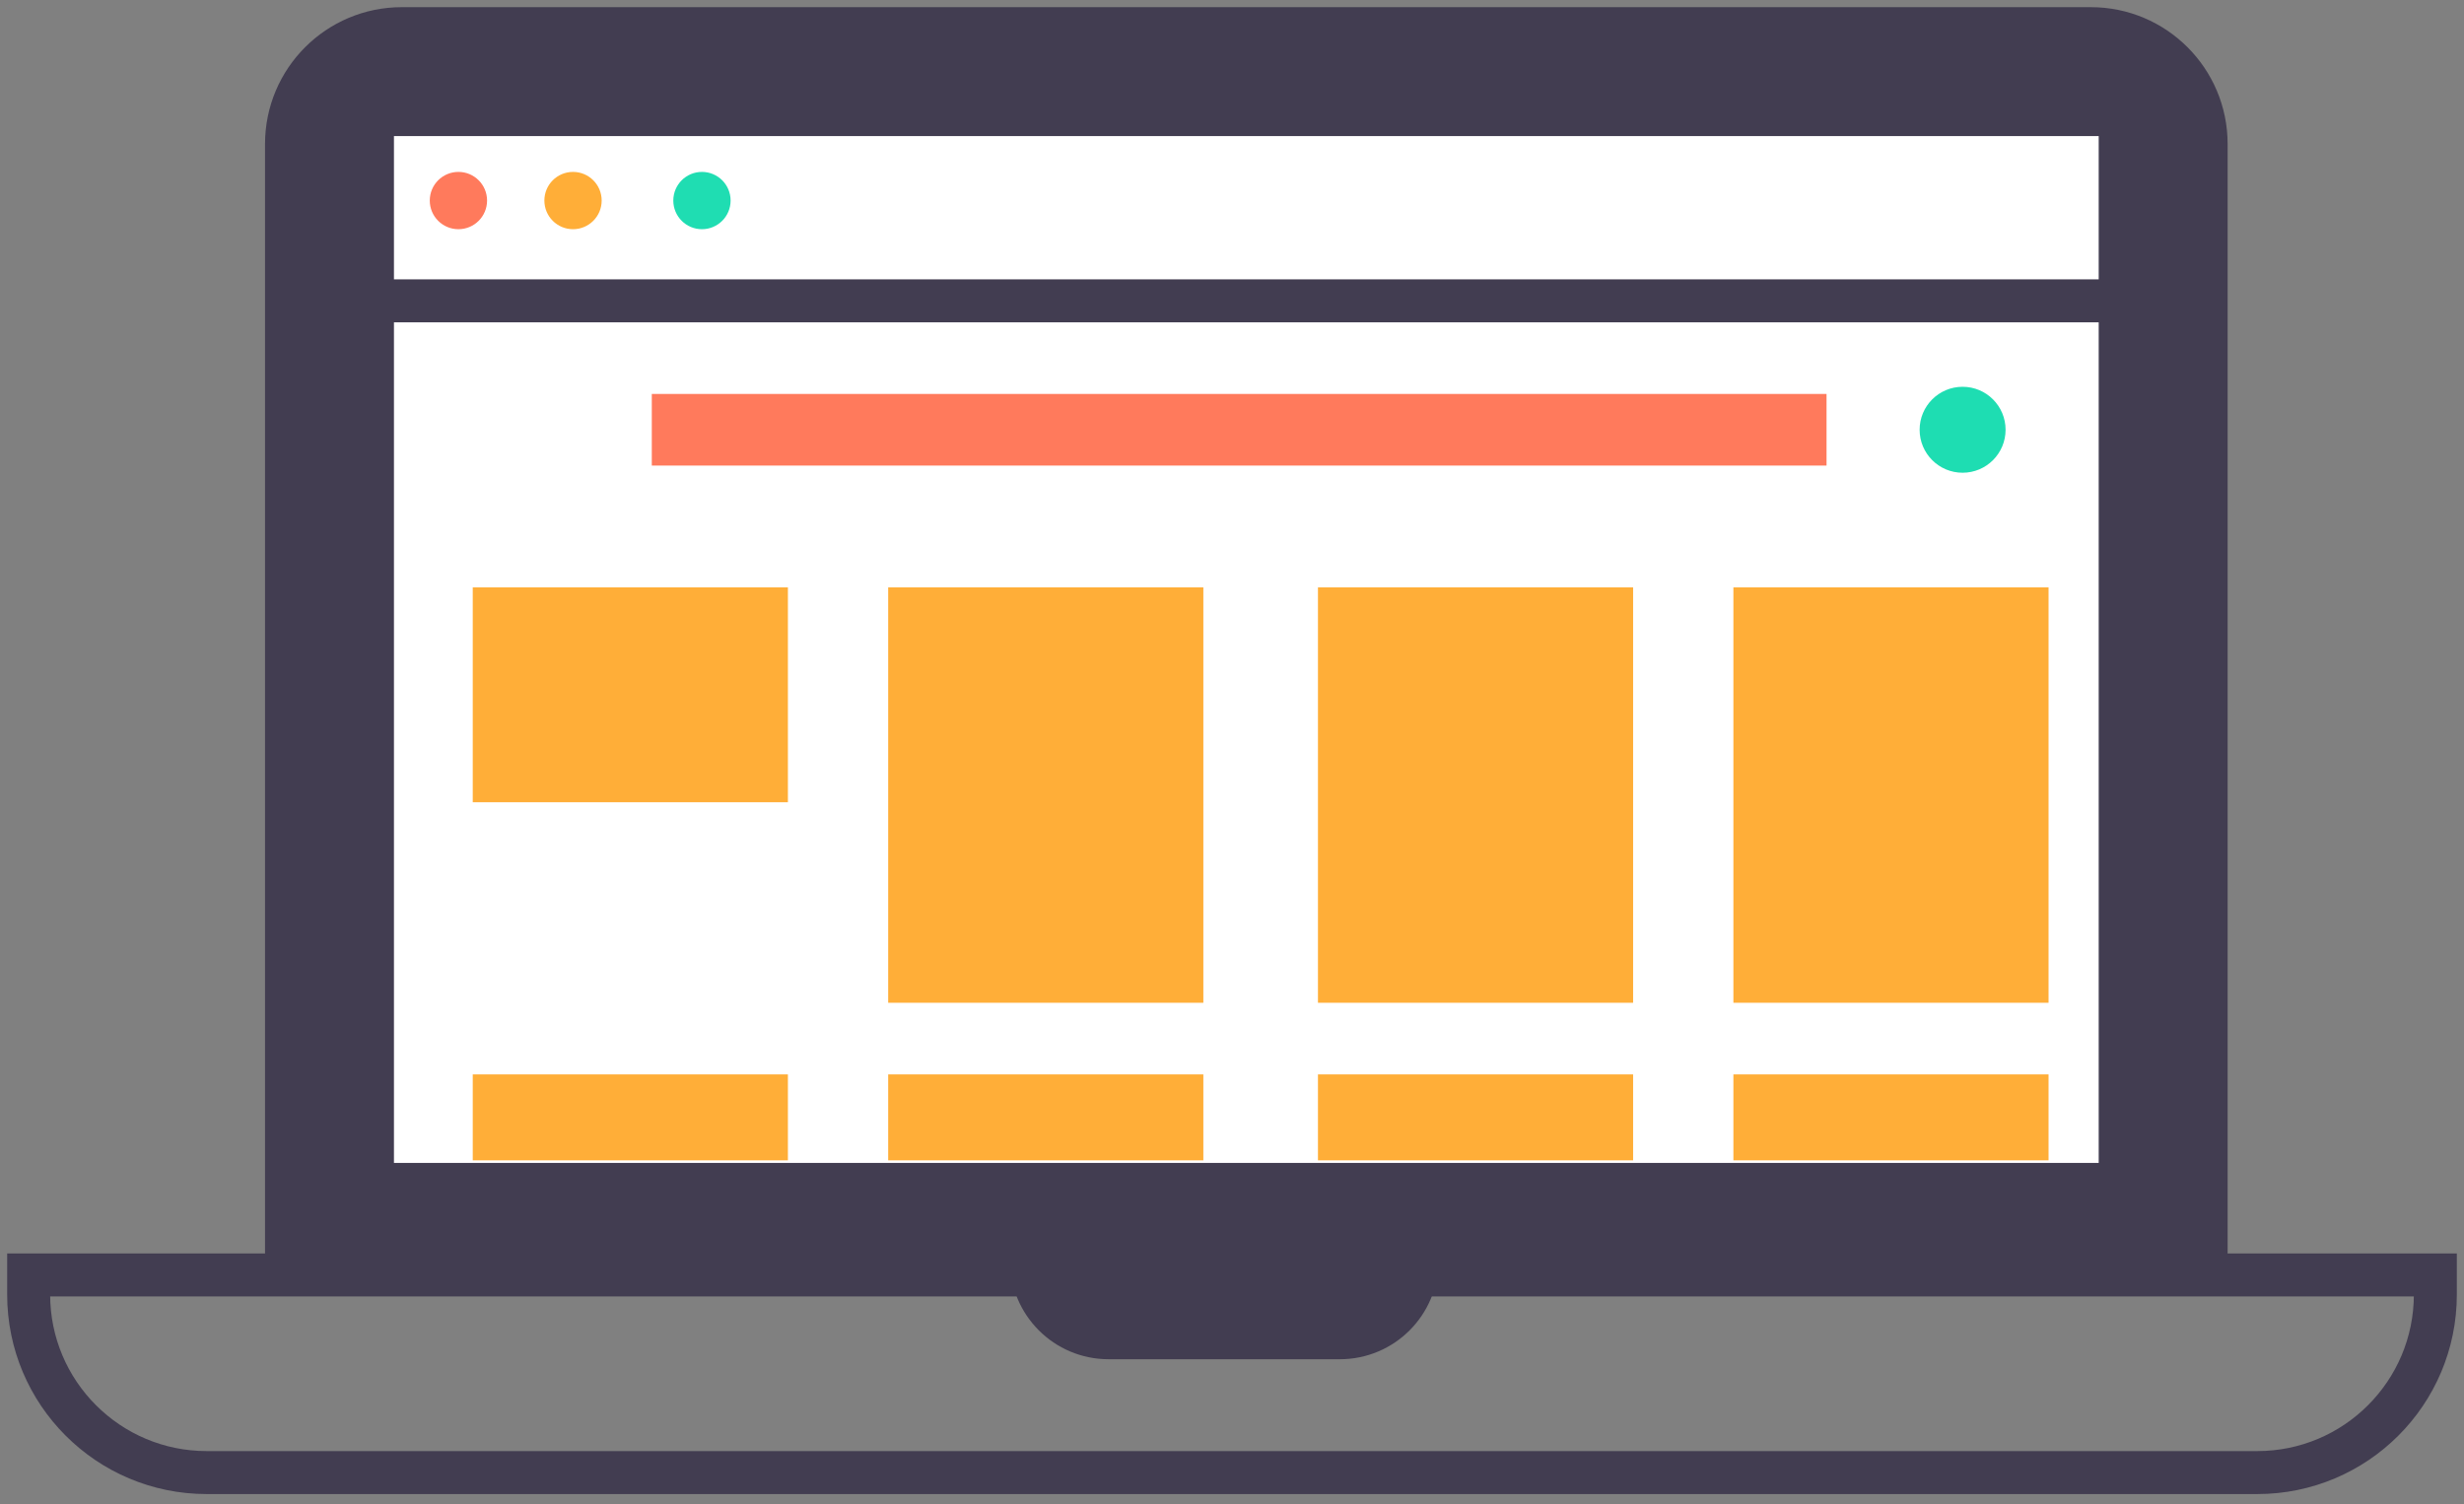<?xml version="1.0" encoding="UTF-8" standalone="no"?>
<svg width="172px" height="105px" viewBox="0 0 172 105" version="1.1" xmlns="http://www.w3.org/2000/svg" xmlns:xlink="http://www.w3.org/1999/xlink">
    <rect x="0" y="0" width="172" height="105" fill="#808080" stroke="none"/>
    <!-- Generator: Sketch 39.1 (31720) - http://www.bohemiancoding.com/sketch -->
    <title>Explore_Loom</title>
    <desc>Created with Sketch.</desc>
    <defs>
        <polygon id="path-1" points="0 103.277 171 103.277 171 0 0 0"></polygon>
        <polygon id="path-3" points="33 69 55 69 55 52 33 52"></polygon>
        <mask id="mask-4" maskContentUnits="userSpaceOnUse" maskUnits="objectBoundingBox" x="0" y="0" width="22" height="17" fill="white">
            <use xlink:href="#path-3"></use>
        </mask>
        <polygon id="path-5" points="62 69 84 69 84 52 62 52"></polygon>
        <mask id="mask-6" maskContentUnits="userSpaceOnUse" maskUnits="objectBoundingBox" x="0" y="0" width="22" height="17" fill="white">
            <use xlink:href="#path-5"></use>
        </mask>
        <polygon id="path-7" points="92 69 114 69 114 52 92 52"></polygon>
        <mask id="mask-8" maskContentUnits="userSpaceOnUse" maskUnits="objectBoundingBox" x="0" y="0" width="22" height="17" fill="white">
            <use xlink:href="#path-7"></use>
        </mask>
        <polygon id="path-9" points="121 69 143 69 143 52 121 52"></polygon>
        <mask id="mask-10" maskContentUnits="userSpaceOnUse" maskUnits="objectBoundingBox" x="0" y="0" width="22" height="17" fill="white">
            <use xlink:href="#path-9"></use>
        </mask>
    </defs>
    <g id="Home-/-Signup-/-Post-Project" stroke="none" stroke-width="1" fill="none" fill-rule="evenodd">
        <g id="Explore_Loom" transform="translate(0, 1)">
            <path d="M154,87 L20,87 L20,9.051 C20,4.605 23.605,1 28.051,1 L145.949,1 C150.395,1 154,4.605 154,9.051 L154,87 L154,87 Z" id="Fill-1" fill="#423D51"></path>
            <path d="M154,87 L20,87 L20,9.051 C20,4.605 23.605,1 28.051,1 L145.949,1 C150.395,1 154,4.605 154,9.051 L154,87 L154,87 Z" id="Stroke-3" stroke="#423D51" stroke-width="3"></path>
            <path d="M157.57,101.795 L14.43,101.795 C7.565,101.795 2,96.23 2,89.365 L2,88 L170,88 L170,89.365 C170,96.23 164.435,101.795 157.57,101.795 L157.57,101.795 Z" id="Stroke-5" stroke="#423D51" stroke-width="3"></path>
            <mask id="mask-2" fill="white">
                <use xlink:href="#path-1"></use>
            </mask>
            <g id="Clip-8"></g>
            <polygon id="Fill-7" fill="#FFFFFF" points="26 81.679 148 81.679 148 7 26 7"></polygon>
            <polygon id="Stroke-9" stroke="#423D51" stroke-width="3" points="26 81.679 148 81.679 148 7 26 7"></polygon>
            <path d="M93.531,92.383 L77.383,92.383 C74.41,92.383 72,89.973 72,87 L72,87 L98.914,87 L98.914,87 C98.914,89.973 96.504,92.383 93.531,92.383" id="Fill-10" fill="#423D51"></path>
            <path d="M93.531,92.383 L77.383,92.383 C74.41,92.383 72,89.973 72,87 L72,87 L98.914,87 L98.914,87 C98.914,89.973 96.504,92.383 93.531,92.383 L93.531,92.383 Z" id="Stroke-11" stroke="#423D51" stroke-width="3"></path>
            <path d="M25,20 L148.801,20" id="Stroke-12" stroke="#423D51" stroke-width="3"></path>
            <path d="M34,13 C34,14.105 33.105,15 32,15 C30.895,15 30,14.105 30,13 C30,11.895 30.895,11 32,11 C33.105,11 34,11.895 34,13" id="Fill-13" fill="#FF7A5C"></path>
            <path d="M42,13 C42,14.105 41.105,15 40,15 C38.895,15 38,14.105 38,13 C38,11.895 38.895,11 40,11 C41.105,11 42,11.895 42,13" id="Fill-14" fill="#FFAE38"></path>
            <circle id="Oval-8" fill="#1EDDB2" cx="137" cy="29" r="3"></circle>
            <path d="M51,13 C51,14.105 50.105,15 49,15 C47.895,15 47,14.105 47,13 C47,11.895 47.895,11 49,11 C50.105,11 51,11.895 51,13" id="Fill-15" fill="#1FDDB2"></path>
            <path d="M45.499,29 L127.502,29" id="Stroke-18" stroke="#FF7A5C" stroke-width="5"></path>
            <polygon id="Fill-24-Copy-4" fill="#FFAE38" points="62 80 84 80 84 74 62 74"></polygon>
            <polygon id="Fill-24-Copy-5" fill="#FFAE38" points="92 80 114 80 114 74 92 74"></polygon>
            <polygon id="Fill-24-Copy" fill="#FFAE38" points="33 55 55 55 55 40 33 40"></polygon>
            <polygon id="Fill-24-Copy-6" fill="#FFAE38" points="121 80 143 80 143 74 121 74"></polygon>
            <polygon id="Fill-24" fill="#FFAE38" points="62 69 84 69 84 40 62 40"></polygon>
            <polygon id="Fill-24-Copy-7" fill="#FFAE38" points="33 80 55 80 55 74 33 74"></polygon>
            <polygon id="Fill-24-Copy-2" fill="#FFAE38" points="92 69 114 69 114 40 92 40"></polygon>
            <polygon id="Fill-24-Copy-3" fill="#FFAE38" points="121 69 143 69 143 40 121 40"></polygon>
            <use id="Fill-24-Copy" stroke="#FFAE38" mask="url(#mask-4)" stroke-width="2" fill="#FFFFFF" xlink:href="#path-3"></use>
            <use id="Fill-24-Copy-8" stroke="#FFAE38" mask="url(#mask-6)" stroke-width="2" fill="#FFFFFF" xlink:href="#path-5"></use>
            <use id="Fill-24-Copy-9" stroke="#FFAE38" mask="url(#mask-8)" stroke-width="2" fill="#FFFFFF" xlink:href="#path-7"></use>
            <use id="Fill-24-Copy-10" stroke="#FFAE38" mask="url(#mask-10)" stroke-width="2" fill="#FFFFFF" xlink:href="#path-9"></use>
        </g>
    </g>
</svg>